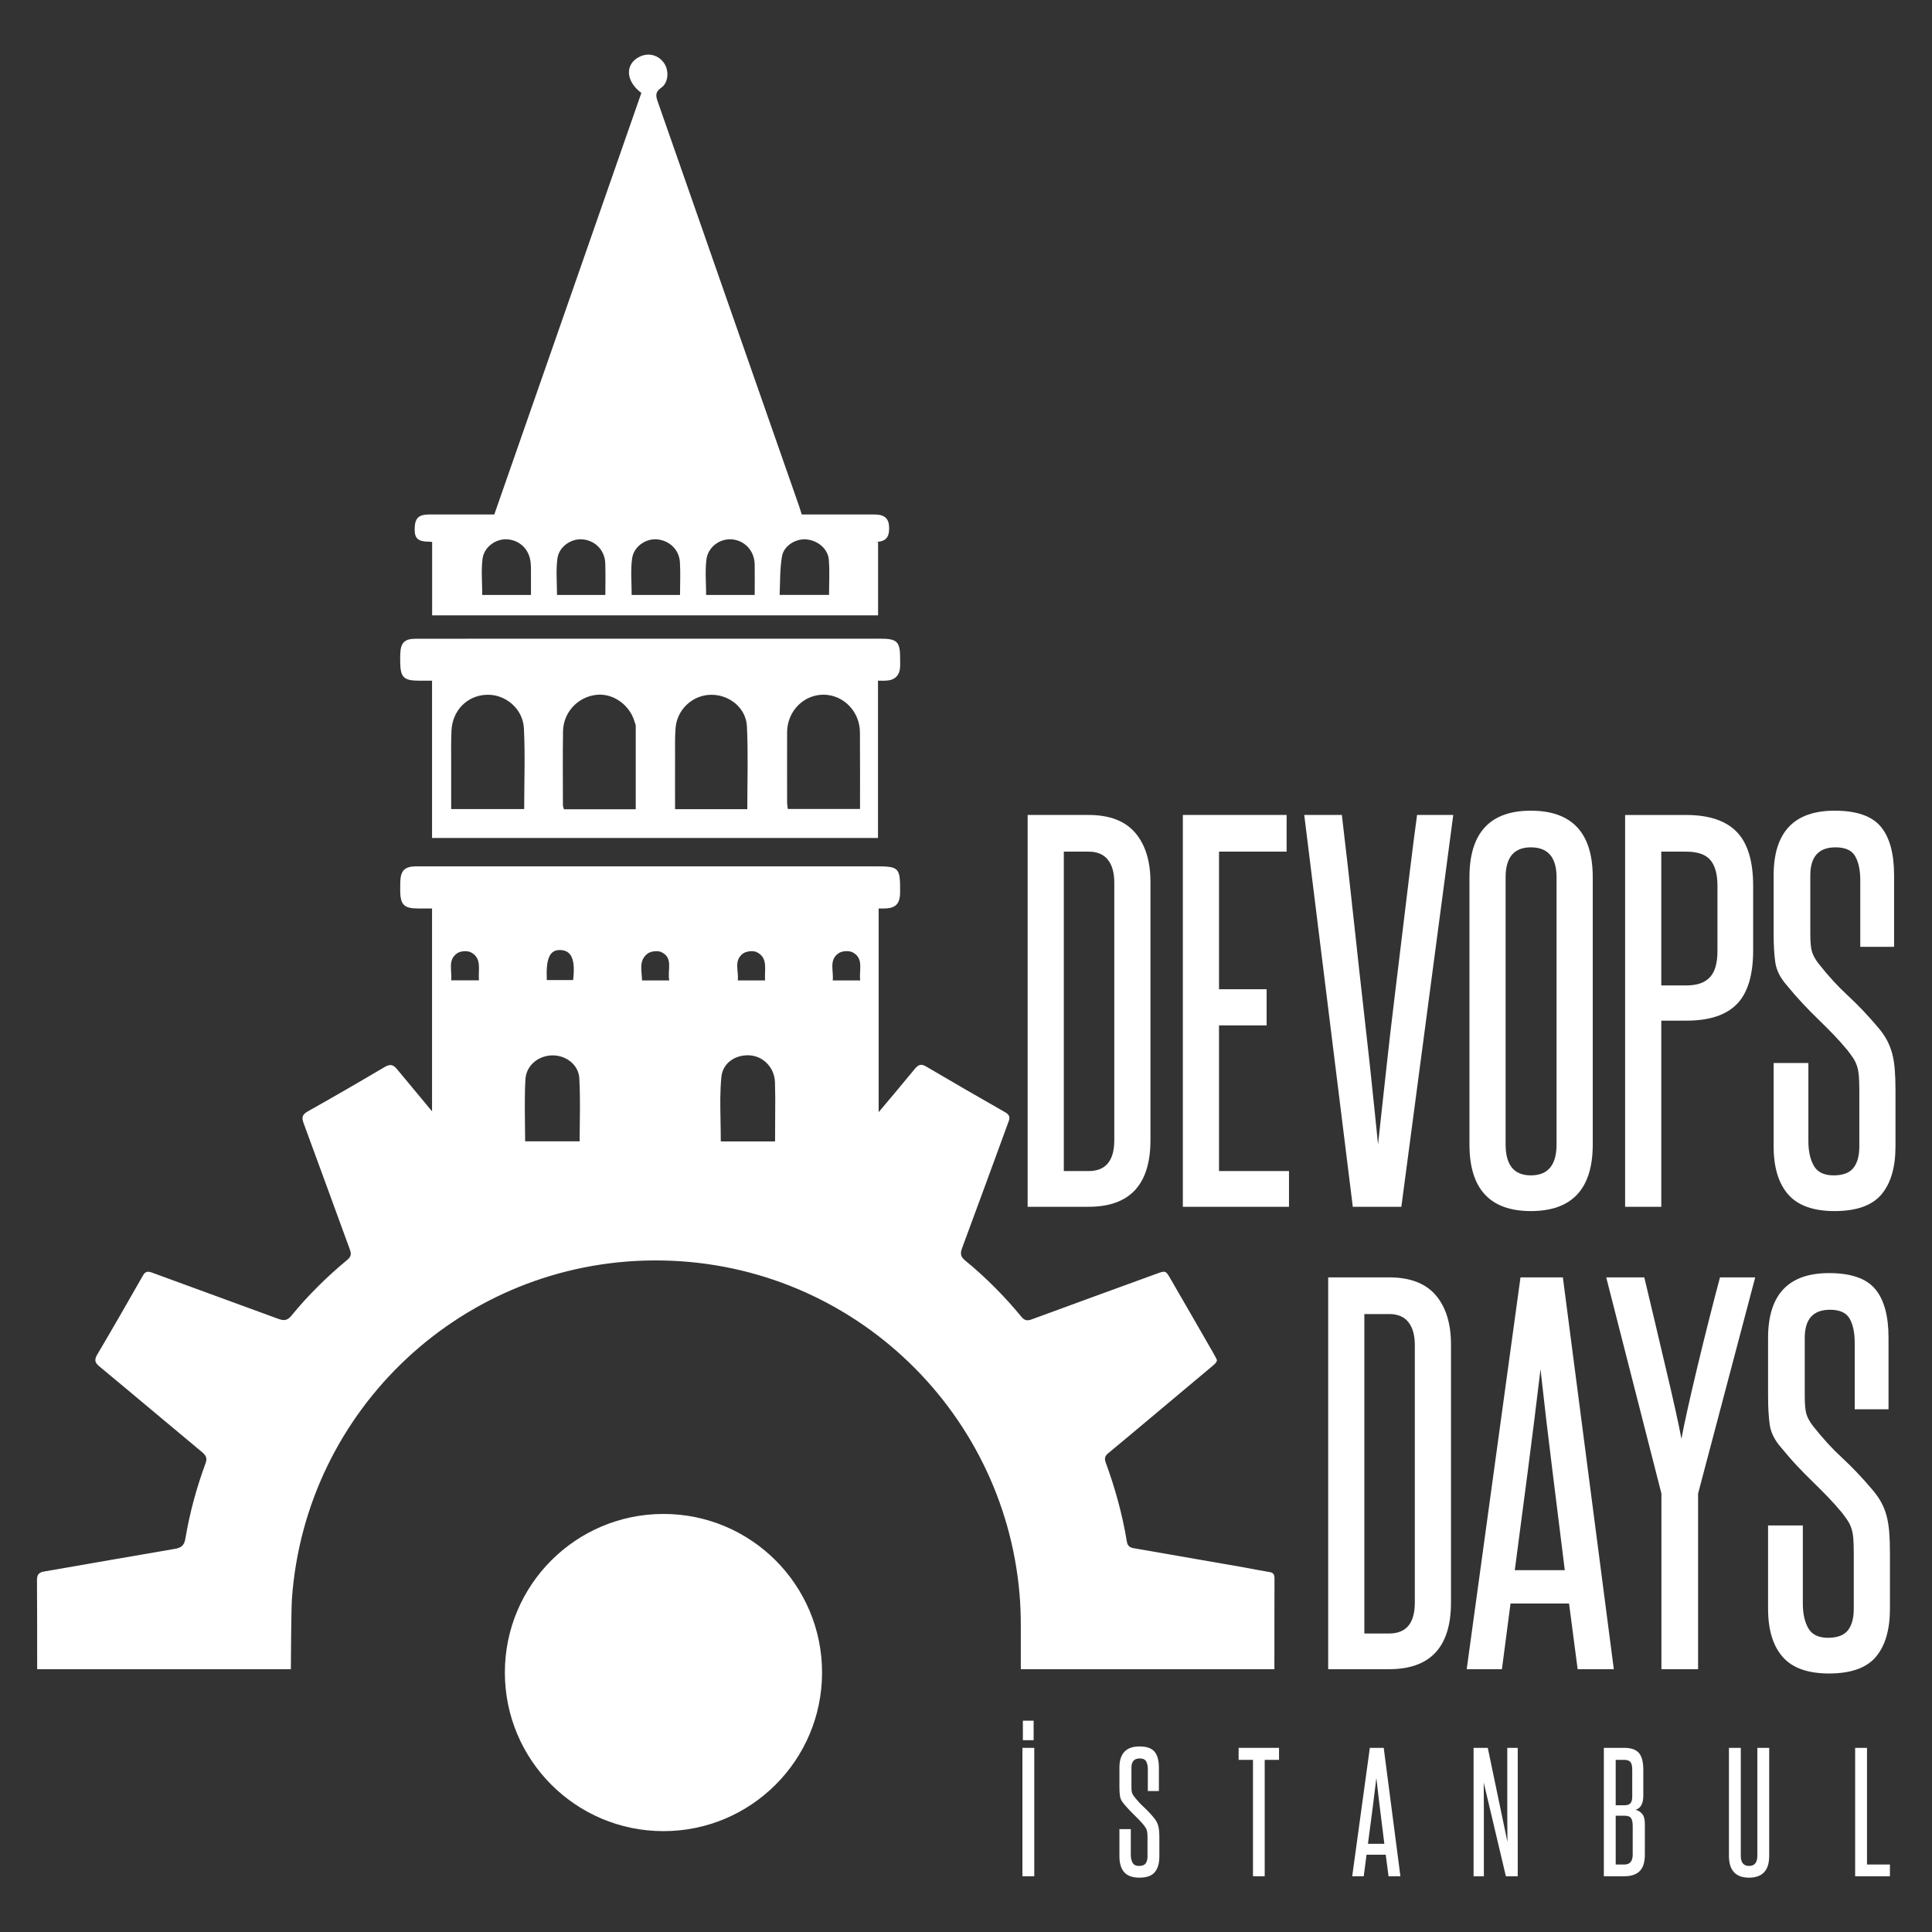 <?xml version="1.0" encoding="UTF-8" standalone="no"?>
<!-- Created with Inkscape (http://www.inkscape.org/) -->

<svg
   xmlns:dc="http://purl.org/dc/elements/1.1/"
   xmlns:cc="http://creativecommons.org/ns#"
   xmlns:rdf="http://www.w3.org/1999/02/22-rdf-syntax-ns#"
   xmlns:svg="http://www.w3.org/2000/svg"
   xmlns="http://www.w3.org/2000/svg"
   version="1.1"
   width="256"
   height="256"
   id="svg2"
   xml:space="preserve"><rect width="100%" height="100%" fill="#333333" stroke="none"/><defs
     id="defs6"><clipPath
       id="clipPath18"><path
         d="M 0,792 612,792 612,0 0,0 0,792 z"
         id="path20" /></clipPath></defs><g
     transform="matrix(1.25,0,0,-1.25,0,256)"
     id="g10"><g
       id="g14"><g
         transform="translate(-198.35,-449.154)"
         id="g3255"
         style="fill:#ffffff"><g
           transform="translate(316.469,560.397)"
           id="g22"
           style="fill:#ffffff"><path
             d="M 0,0 C 0,1.043 -0.228,1.85 -0.68,2.422 -1.135,2.995 -1.815,3.28 -2.726,3.28 l -2.624,0 0,-33.861 2.624,0 c 1.818,0 2.726,1.091 2.726,3.28 L 0,0 z m -9.184,-34.367 0,41.534 6.458,0 c 2.221,0 3.868,-0.632 4.947,-1.892 C 3.297,4.013 3.834,2.271 3.834,0.052 l 0,-27.353 c 0,-4.711 -2.187,-7.066 -6.56,-7.066 l -6.458,0 z"
             id="path24"
             style="fill:#ffffff;fill-opacity:1;fill-rule:nonzero;stroke:none" /></g><g
           transform="translate(323.737,526.03)"
           id="g26"
           style="fill:#ffffff"><path
             d="m 0,0 0,41.534 10.999,0 0,-3.887 -7.165,0 0,-14.584 5.047,0 0,-3.835 -5.047,0 0,-15.443 7.418,0 L 11.252,0 0,0 z"
             id="path28"
             style="fill:#ffffff;fill-opacity:1;fill-rule:nonzero;stroke:none" /></g><g
           transform="translate(341.752,526.03)"
           id="g30"
           style="fill:#ffffff"><path
             d="m 0,0 -5.147,41.534 3.987,0 c 0.202,-1.716 0.43,-3.677 0.683,-5.88 C -0.228,33.45 0.025,31.163 0.278,28.791 0.53,26.418 0.792,24.055 1.061,21.7 1.329,19.345 1.572,17.158 1.794,15.14 2.012,13.122 2.196,11.355 2.349,9.84 2.499,8.327 2.608,7.25 2.676,6.612 c 0.066,0.672 0.185,1.757 0.353,3.255 0.168,1.495 0.362,3.255 0.58,5.273 0.219,2.018 0.471,4.205 0.758,6.56 0.284,2.355 0.571,4.718 0.858,7.091 0.284,2.372 0.562,4.659 0.833,6.863 0.268,2.203 0.521,4.164 0.755,5.88 l 3.837,0 L 5.147,0 0,0 z"
             id="path32"
             style="fill:#ffffff;fill-opacity:1;fill-rule:nonzero;stroke:none" /></g><g
           transform="translate(363.351,560.952)"
           id="g34"
           style="fill:#ffffff"><path
             d="M 0,0 C 0,2.12 -0.908,3.18 -2.726,3.18 -4.508,3.18 -5.4,2.12 -5.4,0 l 0,-28.31 c 0,-2.189 0.892,-3.282 2.674,-3.282 1.818,0 2.726,1.093 2.726,3.282 L 0,0 z m -9.233,0 c 0,4.71 2.168,7.065 6.507,7.065 C 1.647,7.065 3.837,4.71 3.837,0 l 0,-28.31 c 0,-4.712 -2.19,-7.067 -6.563,-7.067 -4.339,0 -6.507,2.355 -6.507,7.067 l 0,28.31 z"
             id="path36"
             style="fill:#ffffff;fill-opacity:1;fill-rule:nonzero;stroke:none" /></g><g
           transform="translate(380.408,560.044)"
           id="g38"
           style="fill:#ffffff"><path
             d="m 0,0 c 0,1.245 -0.253,2.162 -0.758,2.75 -0.502,0.588 -1.36,0.883 -2.574,0.883 l -2.623,0 0,-14.181 2.676,0 c 1.108,0 1.935,0.285 2.471,0.859 C -0.268,-9.118 0,-8.193 0,-6.914 L 0,0 z m -9.789,-34.014 0,41.533 6.457,0 c 2.424,0 4.215,-0.597 5.375,-1.792 C 3.204,4.533 3.784,2.623 3.784,0 l 0,-6.813 c 0,-2.625 -0.571,-4.526 -1.716,-5.702 -1.142,-1.179 -2.926,-1.767 -5.347,-1.767 l -2.676,0 0,-19.732 -3.834,0 z"
             id="path40"
             style="fill:#ffffff;fill-opacity:1;fill-rule:nonzero;stroke:none" /></g><g
           transform="translate(395.446,538.344)"
           id="g42"
           style="fill:#ffffff"><path
             d="m 0,0 c 0,0.638 -0.019,1.16 -0.05,1.564 -0.034,0.404 -0.103,0.757 -0.203,1.059 -0.1,0.303 -0.237,0.581 -0.402,0.833 -0.172,0.253 -0.371,0.531 -0.608,0.833 -0.503,0.605 -1.008,1.168 -1.513,1.691 -0.506,0.521 -1.027,1.042 -1.563,1.564 -0.54,0.521 -1.086,1.077 -1.641,1.666 -0.555,0.588 -1.135,1.253 -1.741,1.993 -0.673,0.774 -1.07,1.573 -1.188,2.398 -0.116,0.823 -0.175,1.825 -0.175,3.002 l 0,6.208 c 0,4.574 2.153,6.863 6.461,6.863 2.32,0 3.952,-0.563 4.894,-1.691 0.942,-1.128 1.413,-2.851 1.413,-5.172 l 0,-7.571 -3.584,0 0,7.065 c 0,1.042 -0.175,1.885 -0.53,2.524 -0.353,0.638 -1.052,0.959 -2.094,0.959 -1.784,0 -2.673,-0.993 -2.673,-2.977 l 0,-6.158 c 0,-0.875 0.056,-1.513 0.175,-1.917 0.118,-0.404 0.362,-0.842 0.733,-1.313 1.007,-1.279 2.043,-2.405 3.104,-3.38 C -0.128,9.067 0.942,7.939 2.018,6.662 2.389,6.223 2.692,5.787 2.926,5.35 3.16,4.912 3.347,4.44 3.481,3.937 3.615,3.431 3.709,2.859 3.759,2.219 3.809,1.58 3.834,0.858 3.834,0.05 l 0,-5.955 c 0,-2.22 -0.496,-3.92 -1.488,-5.097 -0.992,-1.178 -2.649,-1.767 -4.969,-1.767 -2.256,0 -3.897,0.589 -4.923,1.767 -1.026,1.177 -1.538,2.877 -1.538,5.097 l 0,8.831 3.684,0 0,-8.276 c 0,-1.076 0.194,-1.951 0.58,-2.623 0.387,-0.674 1.086,-1.011 2.094,-1.011 0.976,0 1.675,0.261 2.096,0.783 C -0.212,-7.68 0,-6.914 0,-5.905 L 0,0 z"
             id="path44"
             style="fill:#ffffff;fill-opacity:1;fill-rule:nonzero;stroke:none" /></g><path
           d="m 306.78,471.554 1.139,0 0,-2.068 -1.139,0 0,2.068 z m -0.05,-2.88 1.257,0 0,-13.61 -1.257,0 0,13.61 z"
           id="path46"
           style="fill:#ffffff;fill-opacity:1;fill-rule:nonzero;stroke:none" /><g
           transform="translate(319.99,459.101)"
           id="g48"
           style="fill:#ffffff"><path
             d="m 0,0 c 0,0.209 -0.003,0.377 -0.016,0.512 -0.009,0.131 -0.034,0.246 -0.065,0.346 -0.034,0.1 -0.078,0.19 -0.134,0.274 -0.053,0.081 -0.119,0.172 -0.197,0.272 -0.165,0.199 -0.33,0.383 -0.496,0.555 -0.165,0.172 -0.337,0.34 -0.514,0.512 C -1.597,2.642 -1.778,2.823 -1.959,3.017 -2.14,3.21 -2.33,3.428 -2.53,3.668 -2.748,3.924 -2.879,4.186 -2.917,4.455 -2.957,4.726 -2.976,5.053 -2.976,5.44 l 0,2.034 c 0,1.497 0.705,2.249 2.118,2.249 0.761,0 1.295,-0.184 1.604,-0.555 C 1.054,8.8 1.207,8.235 1.207,7.474 l 0,-2.48 -1.173,0 0,2.315 c 0,0.34 -0.059,0.617 -0.174,0.826 -0.116,0.209 -0.344,0.316 -0.687,0.316 -0.583,0 -0.876,-0.328 -0.876,-0.977 l 0,-2.018 c 0,-0.287 0.018,-0.496 0.059,-0.627 0.037,-0.134 0.119,-0.278 0.24,-0.431 C -1.073,3.977 -0.736,3.609 -0.387,3.291 -0.041,2.97 0.309,2.602 0.661,2.18 0.783,2.037 0.883,1.893 0.961,1.75 1.039,1.61 1.098,1.454 1.142,1.288 1.185,1.123 1.217,0.936 1.232,0.727 1.251,0.518 1.257,0.281 1.257,0.016 l 0,-1.953 c 0,-0.727 -0.162,-1.282 -0.486,-1.669 -0.325,-0.387 -0.868,-0.58 -1.629,-0.58 -0.739,0 -1.276,0.193 -1.613,0.58 -0.336,0.387 -0.505,0.942 -0.505,1.669 l 0,2.895 1.207,0 0,-2.711 c 0,-0.356 0.063,-0.64 0.191,-0.861 0.127,-0.222 0.355,-0.331 0.686,-0.331 0.321,0 0.549,0.084 0.686,0.256 C -0.069,-2.517 0,-2.268 0,-1.937 L 0,0 z"
             id="path50"
             style="fill:#ffffff;fill-opacity:1;fill-rule:nonzero;stroke:none" /></g><g
           transform="translate(331.171,455.064)"
           id="g52"
           style="fill:#ffffff"><path
             d="m 0,0 0,12.337 -1.522,0 0,1.273 4.283,0 0,-1.273 -1.519,0 L 1.242,0 0,0 z"
             id="path54"
             style="fill:#ffffff;fill-opacity:1;fill-rule:nonzero;stroke:none" /></g><g
           transform="translate(345.096,458.505)"
           id="g56"
           style="fill:#ffffff"><path
             d="M 0,0 C -0.143,1.167 -0.287,2.324 -0.43,3.463 -0.574,4.604 -0.711,5.777 -0.845,6.978 -0.989,5.777 -1.132,4.604 -1.282,3.463 -1.432,2.324 -1.582,1.167 -1.738,0 L 0,0 z m 0.446,-3.441 -0.299,2.284 -2.034,0 -0.297,-2.284 -1.222,0 1.868,13.61 1.472,0 1.769,-13.61 -1.257,0 z"
             id="path58"
             style="fill:#ffffff;fill-opacity:1;fill-rule:nonzero;stroke:none" /></g><g
           transform="translate(357.979,455.064)"
           id="g60"
           style="fill:#ffffff"><path
             d="m 0,0 -2.349,9.939 c 0.013,-1.036 0.016,-2.044 0.016,-3.017 l 0,-3.02 0,-3.902 -1.089,0 0,13.61 1.504,0 2.083,-9.973 C 0.153,4.576 0.15,5.493 0.15,6.392 l 0,2.754 0,4.464 1.107,0 L 1.257,0 0,0 z"
             id="path62"
             style="fill:#ffffff;fill-opacity:1;fill-rule:nonzero;stroke:none" /></g><g
           transform="translate(371.424,460.389)"
           id="g64"
           style="fill:#ffffff"><path
             d="M 0,0 C 0,0.387 -0.059,0.664 -0.175,0.836 -0.29,1.008 -0.524,1.092 -0.877,1.092 l -0.926,0 0,-5.175 0.911,0 C -0.299,-4.083 0,-3.731 0,-3.026 L 0,0 z m -0.05,5.971 c 0,0.386 -0.062,0.655 -0.19,0.811 -0.128,0.153 -0.343,0.23 -0.652,0.23 l -0.911,0 0,-4.813 0.926,0 c 0.297,0 0.509,0.072 0.637,0.215 0.128,0.144 0.19,0.375 0.19,0.696 l 0,2.861 z m -3.01,-11.296 0,13.61 2.168,0 c 0.727,0 1.245,-0.181 1.553,-0.546 C 0.97,7.374 1.123,6.782 1.123,5.955 l 0,-2.73 C 1.123,2.377 0.848,1.875 0.296,1.719 0.561,1.666 0.792,1.525 0.992,1.298 1.192,1.073 1.288,0.711 1.288,0.215 l 0,-3.241 c 0,-0.805 -0.181,-1.388 -0.546,-1.753 -0.361,-0.365 -0.907,-0.546 -1.634,-0.546 l -2.168,0 z"
             id="path66"
             style="fill:#ffffff;fill-opacity:1;fill-rule:nonzero;stroke:none" /></g><g
           transform="translate(384.635,468.675)"
           id="g68"
           style="fill:#ffffff"><path
             d="m 0,0 1.257,0 0,-11.445 c 0,-1.541 -0.711,-2.315 -2.134,-2.315 -1.422,0 -2.133,0.774 -2.133,2.315 l 0,11.445 1.257,0 0,-11.445 c 0,-0.715 0.293,-1.073 0.876,-1.073 0.584,0 0.877,0.358 0.877,1.073 L 0,0 z"
             id="path70"
             style="fill:#ffffff;fill-opacity:1;fill-rule:nonzero;stroke:none" /></g><g
           transform="translate(395.003,455.064)"
           id="g72"
           style="fill:#ffffff"><path
             d="m 0,0 0,13.61 1.257,0 0,-12.368 2.43,0 L 3.687,0 0,0 z"
             id="path74"
             style="fill:#ffffff;fill-opacity:1;fill-rule:nonzero;stroke:none" /></g><g
           transform="translate(348.327,511.38)"
           id="g76"
           style="fill:#ffffff"><path
             d="M 0,0 C 0,1.043 -0.228,1.85 -0.68,2.422 -1.135,2.995 -1.815,3.28 -2.726,3.28 l -2.624,0 0,-33.863 2.624,0 c 1.818,0 2.726,1.092 2.726,3.282 L 0,0 z m -9.184,-34.367 0,41.534 6.458,0 c 2.221,0 3.868,-0.632 4.947,-1.892 C 3.297,4.013 3.834,2.271 3.834,0.051 l 0,-27.352 c 0,-4.711 -2.187,-7.066 -6.56,-7.066 l -6.458,0 z"
             id="path78"
             style="fill:#ffffff;fill-opacity:1;fill-rule:nonzero;stroke:none" /></g><g
           transform="translate(364.224,487.51)"
           id="g80"
           style="fill:#ffffff"><path
             d="M 0,0 C -0.44,3.565 -0.877,7.09 -1.313,10.572 -1.75,14.053 -2.171,17.629 -2.574,21.296 -3.013,17.629 -3.456,14.053 -3.912,10.572 -4.367,7.09 -4.829,3.565 -5.3,0 L 0,0 z m 1.363,-10.497 -0.911,6.963 -6.204,0 -0.911,-6.963 -3.734,0 5.702,41.534 4.492,0 5.4,-41.534 -3.834,0 z"
             id="path82"
             style="fill:#ffffff;fill-opacity:1;fill-rule:nonzero;stroke:none" /></g><g
           transform="translate(374.468,477.013)"
           id="g84"
           style="fill:#ffffff"><path
             d="m 0,0 0,18.62 -5.852,22.914 4.037,0 c 0.336,-1.381 0.698,-2.903 1.085,-4.567 0.387,-1.666 0.774,-3.307 1.16,-4.921 0.387,-1.614 0.73,-3.104 1.033,-4.467 0.303,-1.362 0.521,-2.415 0.658,-3.154 0.134,0.739 0.353,1.792 0.655,3.154 0.303,1.363 0.649,2.853 1.036,4.467 0.387,1.614 0.789,3.255 1.21,4.921 0.421,1.664 0.814,3.186 1.186,4.567 l 3.734,0 L 3.887,18.62 3.887,0 0,0 z"
             id="path86"
             style="fill:#ffffff;fill-opacity:1;fill-rule:nonzero;stroke:none" /></g><g
           transform="translate(394.857,489.325)"
           id="g88"
           style="fill:#ffffff"><path
             d="m 0,0 c 0,0.639 -0.019,1.16 -0.05,1.566 -0.034,0.402 -0.103,0.755 -0.203,1.057 -0.1,0.303 -0.237,0.581 -0.402,0.833 -0.172,0.253 -0.371,0.531 -0.608,0.833 -0.503,0.605 -1.008,1.17 -1.513,1.691 -0.506,0.521 -1.027,1.042 -1.563,1.566 -0.54,0.521 -1.086,1.076 -1.641,1.666 -0.555,0.586 -1.135,1.251 -1.741,1.993 -0.673,0.774 -1.07,1.572 -1.188,2.397 -0.116,0.824 -0.175,1.825 -0.175,3.003 l 0,6.207 c 0,4.575 2.153,6.863 6.461,6.863 2.32,0 3.952,-0.563 4.894,-1.691 0.942,-1.127 1.413,-2.851 1.413,-5.172 l 0,-7.57 -3.584,0 0,7.065 c 0,1.042 -0.175,1.884 -0.53,2.524 -0.353,0.638 -1.052,0.959 -2.094,0.959 -1.784,0 -2.673,-0.994 -2.673,-2.978 l 0,-6.157 c 0,-0.875 0.056,-1.513 0.175,-1.917 0.118,-0.404 0.362,-0.842 0.733,-1.314 1.007,-1.28 2.043,-2.406 3.104,-3.379 C -0.128,9.068 0.942,7.939 2.018,6.663 2.389,6.223 2.692,5.787 2.926,5.35 3.16,4.913 3.347,4.442 3.481,3.937 3.615,3.431 3.709,2.861 3.759,2.221 3.809,1.582 3.834,0.858 3.834,0.05 l 0,-5.955 c 0,-2.218 -0.496,-3.918 -1.488,-5.097 -0.992,-1.176 -2.649,-1.766 -4.969,-1.766 -2.256,0 -3.897,0.59 -4.923,1.766 -1.026,1.179 -1.538,2.879 -1.538,5.097 l 0,8.831 3.684,0 0,-8.276 c 0,-1.076 0.194,-1.949 0.58,-2.623 0.387,-0.674 1.086,-1.011 2.094,-1.011 0.976,0 1.675,0.262 2.096,0.783 C -0.212,-7.68 0,-6.913 0,-5.905 L 0,0 z"
             id="path90"
             style="fill:#ffffff;fill-opacity:1;fill-rule:nonzero;stroke:none" /></g><g
           transform="translate(289.516,568.2)"
           id="g92"
           style="fill:#ffffff"><path
             d="m 0,0 -7.657,0 c -0.021,0.226 -0.072,0.473 -0.072,0.71 0,2.48 -0.011,4.951 0,7.431 0.01,2.213 1.739,3.973 3.859,3.973 2.12,-0.011 3.849,-1.781 3.86,-3.994 C 0.01,5.434 0,2.738 0,0 m -11.949,-0.021 -7.657,0 c 0,1.956 -0.011,3.87 0,5.784 0,0.927 -0.021,1.863 0.051,2.79 0.144,1.986 1.801,3.53 3.757,3.55 1.924,0.031 3.715,-1.379 3.808,-3.344 0.144,-2.903 0.041,-5.816 0.041,-8.78 m -11.826,-0.01 -7.616,0 c -0.031,0.154 -0.103,0.299 -0.103,0.443 0,2.604 -0.031,5.208 0.011,7.811 0.031,2.007 1.543,3.633 3.489,3.87 1.801,0.227 3.612,-1.06 4.116,-2.913 0.042,-0.123 0.103,-0.247 0.103,-0.37 l 0,-8.841 z m -11.825,0.021 -7.74,0 0,4.919 c 0,1.132 -0.02,2.254 0.031,3.376 0.093,2.151 1.657,3.736 3.705,3.818 1.976,0.093 3.87,-1.451 3.973,-3.55 0.144,-2.82 0.031,-5.651 0.031,-8.563 m 37.71,18.062 -37.268,0 c -3.983,0 -7.976,0 -11.969,-0.01 -1.132,0 -1.565,-0.422 -1.606,-1.554 -0.02,-0.288 -0.01,-0.577 -0.01,-0.865 0.01,-1.677 0.36,-2.027 2.038,-2.027 l 1.338,0 0,-16.673 47.271,0 0,16.673 0.237,0 c 0.226,0 0.453,-0.01 0.679,0.01 0.885,0.052 1.389,0.566 1.431,1.472 0.01,0.288 0,0.576 0,0.864 0,1.812 -0.309,2.11 -2.141,2.11"
             id="path94"
             style="fill:#ffffff;fill-opacity:1;fill-rule:nonzero;stroke:none" /></g><g
           transform="translate(286.233,590.894)"
           id="g96"
           style="fill:#ffffff"><path
             d="m 0,0 -5.239,0 c 0.062,1.359 0.021,2.738 0.247,4.065 C -4.806,5.228 -3.499,6 -2.367,5.877 -1.153,5.753 -0.103,4.858 -0.021,3.695 0.072,2.491 0,1.266 0,0 m -7.884,-0.01 -5.146,0 c 0,1.276 -0.123,2.532 0.031,3.756 0.165,1.338 1.431,2.234 2.676,2.141 1.369,-0.103 2.398,-1.194 2.439,-2.624 0.021,-1.06 0,-2.121 0,-3.273 m -7.914,0 -5.126,0 c 0,1.296 -0.123,2.583 0.041,3.828 0.155,1.287 1.431,2.162 2.625,2.069 1.317,-0.103 2.367,-1.081 2.449,-2.419 0.073,-1.121 0.011,-2.254 0.011,-3.478 m -7.915,0 -5.125,0 c 0,1.307 -0.124,2.593 0.041,3.839 0.154,1.276 1.441,2.151 2.635,2.058 1.358,-0.103 2.398,-1.153 2.439,-2.532 0.041,-1.091 0.01,-2.182 0.01,-3.365 m -7.884,0 -5.166,0 c 0,1.296 -0.124,2.583 0.031,3.828 0.164,1.287 1.441,2.162 2.645,2.069 1.317,-0.103 2.305,-1.07 2.449,-2.419 0.031,-0.247 0.031,-0.504 0.041,-0.761 l 0,-2.717 z M 6.371,7.06 c 0,1.03 -0.453,1.462 -1.575,1.462 l -7.688,0 c -0.113,0.35 -0.206,0.648 -0.309,0.957 -2.655,7.596 -5.311,15.191 -7.966,22.787 -2.326,6.658 -4.642,13.317 -6.978,19.976 -0.216,0.608 -0.329,1.05 0.36,1.524 0.783,0.545 0.834,1.842 0.289,2.614 -0.608,0.854 -1.627,1.122 -2.563,0.679 -1.585,-0.751 -1.544,-2.583 0.164,-3.849 C -25.092,38.317 -30.269,23.445 -35.487,8.522 l -6.926,0 c -1.133,0 -1.524,-0.432 -1.513,-1.616 0,-0.926 0.37,-1.266 1.513,-1.266 l 0.339,-0.031 0,-7.781 47.271,0 0,7.781 -0.401,0 c 1.163,0 1.575,0.412 1.575,1.451"
             id="path98"
             style="fill:#ffffff;fill-opacity:1;fill-rule:nonzero;stroke:none" /></g><g
           transform="translate(289.536,550.024)"
           id="g100"
           style="fill:#ffffff"><path
             d="m 0,0 -2.913,0 c 0.114,1.029 -0.442,2.182 0.649,2.902 0.37,0.237 1.111,0.278 1.492,0.062 C 0.412,2.305 -0.144,1.101 0,0 m -9.026,-17.064 -5.753,0 c 0,1.533 -0.062,3.056 -0.052,4.569 0.01,0.752 0.041,1.503 0.113,2.254 0.144,1.575 1.637,2.46 3.16,2.285 1.379,-0.164 2.48,-1.348 2.522,-2.851 0.01,-0.555 0.02,-1.132 0.03,-1.688 0,-1.502 -0.02,-3.005 -0.02,-4.569 M -23.126,0 c -0.021,1.009 -0.381,2.089 0.566,2.83 0.339,0.268 1.081,0.36 1.472,0.175 1.317,-0.617 0.627,-1.883 0.844,-3.005 l -2.882,0 z m -6.618,-17.054 -5.774,0 c 0,1.534 -0.051,3.046 -0.031,4.559 0,0.68 0.021,1.349 0.062,2.028 0.093,1.513 1.451,2.542 2.923,2.522 1.4,-0.011 2.707,-0.999 2.789,-2.429 0.041,-0.711 0.052,-1.41 0.062,-2.121 0.02,-1.513 -0.031,-3.025 -0.031,-4.559 m -10.673,17.064 -2.943,0 c 0.113,1.029 -0.402,2.162 0.638,2.872 0.36,0.247 1.091,0.298 1.482,0.082 1.163,-0.628 0.73,-1.832 0.823,-2.954 m 9.983,0.031 -2.789,0 c -0.103,2.316 0.309,3.222 1.451,3.18 1.174,-0.041 1.596,-1.019 1.338,-3.18 M -10.086,0 -12.978,0 c 0.123,0.988 -0.453,2.069 0.525,2.83 0.339,0.268 1.08,0.36 1.471,0.175 C -9.726,2.398 -10.169,1.163 -10.086,0 M 43.36,-62.709 c -0.905,0.144 -1.811,0.329 -2.706,0.494 -3.86,0.669 -7.73,1.338 -11.589,2.017 -0.402,0.062 -0.71,0.185 -0.793,0.679 -0.473,2.882 -1.245,5.692 -2.254,8.429 -0.144,0.412 -0.082,0.69 0.268,0.968 1.42,1.173 2.83,2.357 4.23,3.53 2.274,1.904 4.539,3.808 6.803,5.702 0.185,0.175 0.432,0.308 0.504,0.648 -0.113,0.216 -0.237,0.474 -0.381,0.721 -1.502,2.624 -3.015,5.238 -4.528,7.852 -0.535,0.937 -0.535,0.927 -1.554,0.556 -4.395,-1.605 -8.769,-3.19 -13.153,-4.806 -0.464,-0.175 -0.762,-0.165 -1.122,0.267 -1.801,2.182 -3.788,4.189 -5.98,5.98 -0.484,0.401 -0.504,0.741 -0.309,1.287 1.657,4.456 3.283,8.923 4.92,13.39 0.195,0.493 0.113,0.761 -0.381,1.039 -2.789,1.585 -5.578,3.201 -8.357,4.837 -0.504,0.299 -0.803,0.196 -1.163,-0.226 -1.276,-1.544 -2.563,-3.088 -3.86,-4.621 l 0,21.592 0.525,0 c 1.277,0 1.74,0.474 1.75,1.729 l 0,0.103 c 0.01,2.501 -0.113,2.635 -2.583,2.635 l -48.764,0 c -1.153,-0.01 -1.606,-0.453 -1.636,-1.636 -0.011,-0.319 -0.011,-0.638 -0.011,-0.968 0.021,-1.472 0.412,-1.863 1.904,-1.863 l 1.472,0 0,-21.5 c -1.225,1.482 -2.46,2.954 -3.695,4.446 -0.422,0.515 -0.751,0.597 -1.348,0.237 -2.696,-1.595 -5.403,-3.159 -8.131,-4.693 -0.586,-0.34 -0.669,-0.628 -0.442,-1.245 1.646,-4.446 3.262,-8.924 4.899,-13.38 0.175,-0.473 0.154,-0.762 -0.278,-1.122 -2.141,-1.77 -4.127,-3.726 -5.887,-5.877 -0.453,-0.566 -0.813,-0.586 -1.431,-0.36 -4.436,1.637 -8.892,3.242 -13.328,4.879 -0.443,0.164 -0.731,0.195 -1.009,-0.299 -1.595,-2.799 -3.2,-5.599 -4.837,-8.367 -0.319,-0.535 -0.278,-0.844 0.216,-1.256 3.644,-3.015 7.256,-6.072 10.9,-9.098 0.432,-0.36 0.566,-0.669 0.349,-1.214 -0.946,-2.573 -1.667,-5.219 -2.12,-7.925 -0.123,-0.752 -0.442,-0.999 -1.142,-1.112 -4.621,-0.782 -9.232,-1.605 -13.843,-2.398 -0.556,-0.093 -0.751,-0.329 -0.751,-0.906 0.02,-1.595 0.02,-7.842 0.02,-9.448 l 26.893,0 c 0,0.957 0.042,6.556 0.114,7.493 1.461,20.131 18.155,35.713 38.317,35.837 20.481,0.123 37.123,-15.552 38.811,-35.364 0.093,-1.08 0.134,-2.182 0.134,-3.293 l 0,-4.673 26.883,0 c 0,1.668 0,7.987 0.01,9.654 0,0.402 -0.154,0.597 -0.556,0.649"
             id="path102"
             style="fill:#ffffff;fill-opacity:1;fill-rule:nonzero;stroke:none" /></g><g
           transform="translate(251.868,476.658)"
           id="g104"
           style="fill:#ffffff"><path
             d="m 0,0 c 0,-9.285 7.527,-16.812 16.812,-16.812 9.284,0 16.811,7.527 16.811,16.812 0,9.285 -7.527,16.812 -16.811,16.812 C 7.527,16.812 0,9.285 0,0"
             id="path106"
             style="fill:#ffffff;fill-opacity:1;fill-rule:nonzero;stroke:none" /></g></g></g></g></svg>